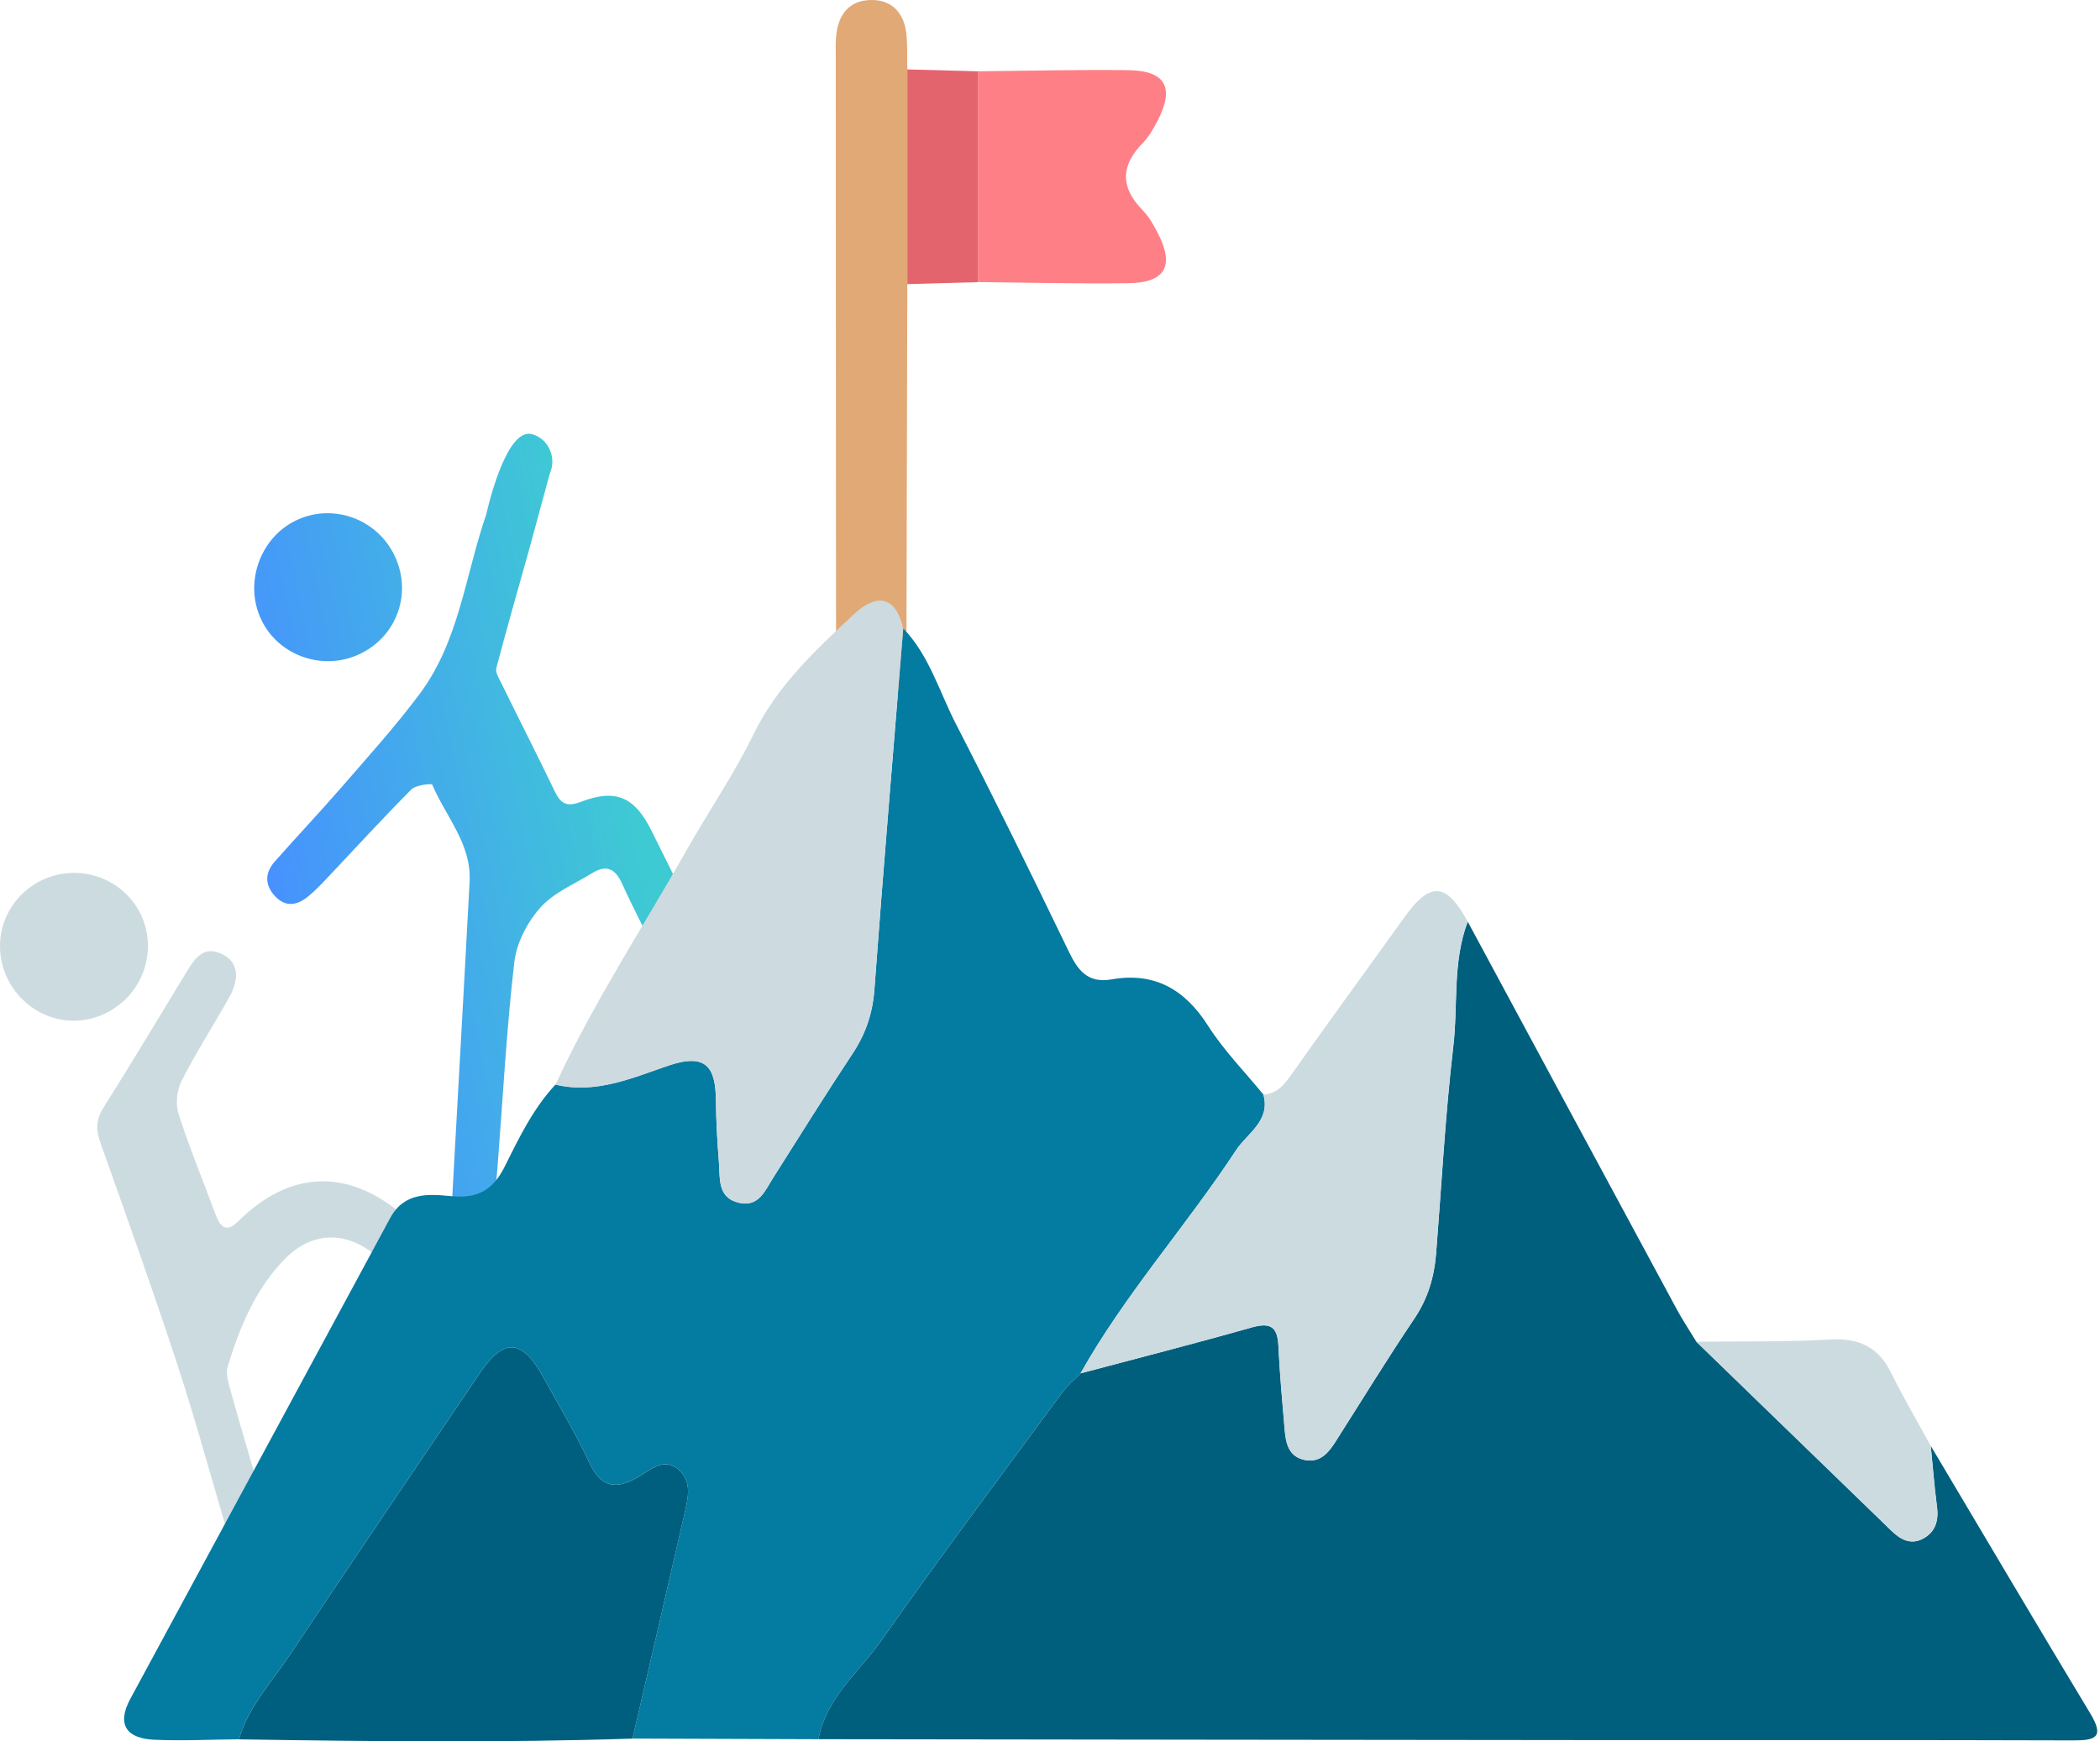 <svg width="422" height="350" viewBox="0 0 422 350" fill="none" xmlns="http://www.w3.org/2000/svg">
<path d="M176.918 139.981C173.948 140.521 170.978 141.051 168.008 141.591C167.988 102.081 167.968 51.301 167.948 11.791C167.948 10.311 167.888 8.811 168.018 7.341C168.408 2.901 170.668 -0.059 175.298 0.001C179.438 0.061 181.708 2.801 182.138 6.831C182.388 9.181 182.278 11.581 182.328 13.951C182.328 28.331 182.328 42.721 182.328 57.101C182.258 80.911 182.198 116.011 182.128 139.821C180.388 139.871 178.648 139.921 176.918 139.981Z" fill="#E1A975"/>
<path d="M196.508 14.331C206.578 14.241 216.658 13.971 226.728 14.101C234.268 14.201 236.098 17.611 232.578 24.341C231.758 25.911 230.848 27.521 229.628 28.761C225.148 33.331 225.148 37.701 229.628 42.261C230.848 43.511 231.758 45.121 232.578 46.681C236.098 53.411 234.268 56.821 226.728 56.921C216.658 57.061 206.578 56.791 196.508 56.691C196.508 42.591 196.508 28.461 196.508 14.331Z" fill="#FE8086"/>
<path d="M196.508 14.331C196.508 28.461 196.508 42.581 196.508 56.711C191.778 56.841 187.058 56.971 182.328 57.101C182.328 42.721 182.328 28.331 182.328 13.951C187.058 14.081 191.778 14.201 196.508 14.331Z" fill="#E4646E"/>
<path d="M45.818 308.381C42.358 296.701 39.298 285.411 35.658 274.311C30.748 259.331 25.438 244.481 20.158 229.621C19.218 226.981 19.308 224.961 20.848 222.531C26.548 213.521 31.988 204.351 37.548 195.251C39.178 192.591 40.948 189.951 44.698 191.791C47.738 193.281 48.278 196.491 46.088 200.411C42.928 206.041 39.418 211.491 36.498 217.231C35.548 219.091 35.238 221.871 35.868 223.841C38.068 230.701 40.828 237.371 43.338 244.131C44.268 246.631 45.518 247.831 47.848 245.501C58.098 235.271 69.798 234.721 80.848 244.121C83.108 246.041 84.978 248.431 87.248 250.841C84.808 252.851 82.648 254.631 80.278 256.581C78.528 255.021 76.768 253.231 74.778 251.741C68.908 247.321 62.408 247.781 57.288 252.991C51.318 259.061 48.188 266.711 45.748 274.661C45.348 275.951 45.808 277.621 46.198 279.021C47.748 284.671 49.438 290.281 51.068 295.911C53.238 303.381 53.238 303.381 45.818 308.381Z" fill="#CCDBDF"/>
<path d="M24.388 201.591C17.978 206.981 8.798 206.161 3.478 199.731C-1.842 193.301 -0.962 184.011 5.458 178.791C11.708 173.701 20.908 174.501 26.188 180.581C31.538 186.741 30.718 196.261 24.388 201.591Z" fill="#CCDBDF"/>
<path d="M106.798 87.241C110.128 88.011 111.928 91.951 110.498 95.121L106.258 110.721C104.058 118.561 101.808 126.391 99.738 134.271C99.518 135.111 100.228 136.271 100.688 137.201C104.268 144.491 107.958 151.731 111.478 159.051C112.668 161.521 113.898 162.251 116.728 161.161C123.748 158.461 127.538 160.171 130.918 166.961C134.528 174.211 138.118 181.461 141.848 188.961C138.718 190.511 135.978 191.881 132.818 193.451C130.128 188.021 127.398 182.861 124.988 177.561C123.608 174.511 121.788 173.771 119.018 175.481C115.448 177.681 111.288 179.391 108.598 182.401C105.988 185.321 103.808 189.491 103.358 193.341C101.798 206.771 101.078 220.291 100.038 233.781C99.418 241.831 99.418 241.831 90.808 244.681C90.848 242.971 90.838 241.361 90.928 239.751C92.078 218.891 93.268 198.031 94.368 177.171C94.768 169.641 89.578 164.111 86.858 157.701C86.748 157.441 83.558 157.761 82.658 158.671C76.838 164.531 71.268 170.631 65.588 176.641C64.458 177.841 63.298 179.021 62.038 180.081C59.828 181.941 57.468 182.481 55.258 180.111C53.188 177.891 53.218 175.431 55.168 173.221C59.528 168.251 64.088 163.461 68.418 158.471C73.818 152.241 79.368 146.111 84.298 139.521C92.298 128.851 93.508 115.531 97.718 103.371C97.708 103.401 101.478 86.021 106.798 87.241Z" fill="url(#paint0_linear_85_2043)"/>
<path d="M79.168 111.431C82.908 118.901 79.958 127.681 72.478 131.361C65.088 135.001 55.998 131.901 52.498 124.541C49.078 117.361 52.098 108.391 59.158 104.761C66.448 101.021 75.468 104.021 79.168 111.431Z" fill="url(#paint1_linear_85_2043)"/>
<path d="M164.468 349.561C152.018 349.521 139.558 349.471 127.108 349.431C130.588 334.401 134.088 319.371 137.528 304.321C138.218 301.301 139.118 297.921 136.548 295.521C133.518 292.691 130.638 295.461 128.138 296.901C123.548 299.551 120.698 298.861 118.378 293.861C115.658 288.021 112.308 282.471 109.188 276.821C104.918 269.091 101.268 268.811 96.418 275.971C83.678 294.761 70.948 313.561 58.348 332.451C54.648 337.991 49.938 342.961 48.008 349.581C42.328 349.631 36.638 349.921 30.978 349.671C25.568 349.431 23.338 346.731 26.178 341.471C43.578 309.251 61.028 277.051 78.408 244.811C81.218 239.601 86.108 239.961 90.608 240.411C95.988 240.951 99.058 239.251 101.508 234.311C104.338 228.601 107.178 222.751 111.628 217.981C119.688 219.921 127.058 216.641 134.248 214.191C141.858 211.591 143.808 214.391 143.868 221.171C143.908 225.301 144.138 229.441 144.468 233.571C144.728 236.811 144.108 240.771 148.558 241.751C152.508 242.621 153.758 239.261 155.398 236.671C160.658 228.381 165.838 220.031 171.268 211.851C173.918 207.861 175.348 203.751 175.708 198.911C177.488 174.691 179.548 150.491 181.508 126.291C186.768 131.771 188.768 139.071 192.128 145.581C199.908 160.671 207.378 175.931 214.768 191.231C216.618 195.071 218.588 197.681 223.408 196.841C232.018 195.341 238.118 198.861 242.778 206.191C245.938 211.151 250.158 215.431 253.898 220.011C255.348 225.321 250.648 227.741 248.408 231.161C238.408 246.401 226.128 260.051 217.148 276.021C215.908 277.291 214.508 278.451 213.458 279.861C201.278 296.421 188.938 312.881 177.108 329.691C172.608 336.101 165.988 341.251 164.468 349.561Z" fill="#047BA0"/>
<path d="M164.468 349.561C165.988 341.251 172.608 336.101 177.108 329.701C188.938 312.891 201.278 296.431 213.458 279.871C214.498 278.451 215.908 277.301 217.148 276.031C228.608 272.981 240.108 270.051 251.508 266.811C255.258 265.751 256.728 266.611 256.908 270.511C257.168 276.181 257.698 281.841 258.178 287.501C258.408 290.171 259.008 292.761 262.138 293.431C265.198 294.081 266.898 292.091 268.348 289.821C273.618 281.551 278.728 273.171 284.218 265.041C286.928 261.011 288.208 256.721 288.588 252.021C289.698 238.121 290.428 224.181 292.048 210.341C293.028 201.981 291.858 193.351 294.948 185.251C308.938 211.211 322.918 237.181 336.938 263.131C338.148 265.371 339.568 267.501 340.888 269.671C353.958 282.341 367.038 295.001 380.098 307.671C381.888 309.401 383.898 310.531 386.308 309.321C388.908 308.011 389.618 305.701 389.248 302.841C388.718 298.781 388.408 294.691 387.998 290.611C398.678 308.561 409.278 326.541 420.068 344.421C422.998 349.271 420.978 349.821 416.508 349.801C384.458 349.691 352.398 349.771 320.348 349.741C268.368 349.701 216.418 349.621 164.468 349.561Z" fill="#015F7E"/>
<path d="M48.008 349.591C49.938 342.971 54.648 338.011 58.348 332.461C70.948 313.571 83.678 294.781 96.418 275.981C101.268 268.821 104.918 269.091 109.188 276.831C112.308 282.481 115.658 288.031 118.378 293.871C120.698 298.871 123.548 299.561 128.138 296.911C130.638 295.471 133.518 292.701 136.548 295.531C139.118 297.931 138.218 301.311 137.528 304.331C134.088 319.371 130.588 334.401 127.108 349.441C100.748 350.301 74.378 350.001 48.008 349.591Z" fill="#005F7E"/>
<path d="M181.508 126.311C179.548 150.511 177.488 174.711 175.708 198.931C175.348 203.771 173.918 207.881 171.268 211.871C165.838 220.051 160.658 228.401 155.398 236.691C153.758 239.281 152.508 242.641 148.558 241.771C144.108 240.791 144.728 236.821 144.468 233.591C144.138 229.471 143.908 225.331 143.868 221.191C143.808 214.411 141.858 211.611 134.248 214.211C127.068 216.671 119.688 219.951 111.628 218.001C119.188 201.651 129.078 186.591 137.918 170.961C142.348 163.131 147.488 155.661 151.418 147.591C156.198 137.771 163.908 130.641 171.598 123.451C175.958 119.391 179.908 119.471 181.508 126.311Z" fill="#CDDBE0"/>
<path d="M294.928 185.241C291.838 193.351 293.008 201.971 292.028 210.331C290.408 224.171 289.678 238.111 288.568 252.011C288.188 256.711 286.918 261.001 284.198 265.031C278.718 273.161 273.608 281.541 268.328 289.811C266.878 292.081 265.178 294.071 262.118 293.421C258.988 292.751 258.388 290.161 258.158 287.491C257.678 281.831 257.148 276.171 256.888 270.501C256.708 266.601 255.238 265.741 251.488 266.801C240.078 270.041 228.588 272.971 217.128 276.021C226.098 260.061 238.388 246.411 248.388 231.161C250.638 227.731 255.328 225.321 253.878 220.011C256.798 219.811 258.218 217.811 259.778 215.601C267.198 205.071 274.828 194.691 282.328 184.211C287.428 177.131 290.688 177.371 294.928 185.241Z" fill="#CCDBDF"/>
<path d="M387.978 290.611C388.388 294.691 388.698 298.781 389.228 302.841C389.598 305.701 388.888 308.011 386.288 309.321C383.878 310.531 381.868 309.411 380.078 307.671C367.018 294.991 353.938 282.331 340.868 269.671C349.808 269.561 358.758 269.751 367.668 269.231C373.488 268.891 377.448 270.661 380.048 275.951C382.498 280.941 385.318 285.731 387.978 290.611Z" fill="#CCDBDF"/>
<defs>
<linearGradient id="paint0_linear_85_2043" x1="51.948" y1="175.487" x2="127.371" y2="159.979" gradientUnits="userSpaceOnUse">
<stop stop-color="#4790FF"/>
<stop offset="1" stop-color="#3ECAD3"/>
</linearGradient>
<linearGradient id="paint1_linear_85_2043" x1="41.175" y1="123.095" x2="116.598" y2="107.587" gradientUnits="userSpaceOnUse">
<stop stop-color="#4790FF"/>
<stop offset="1" stop-color="#3ECAD3"/>
</linearGradient>
</defs>
</svg>
